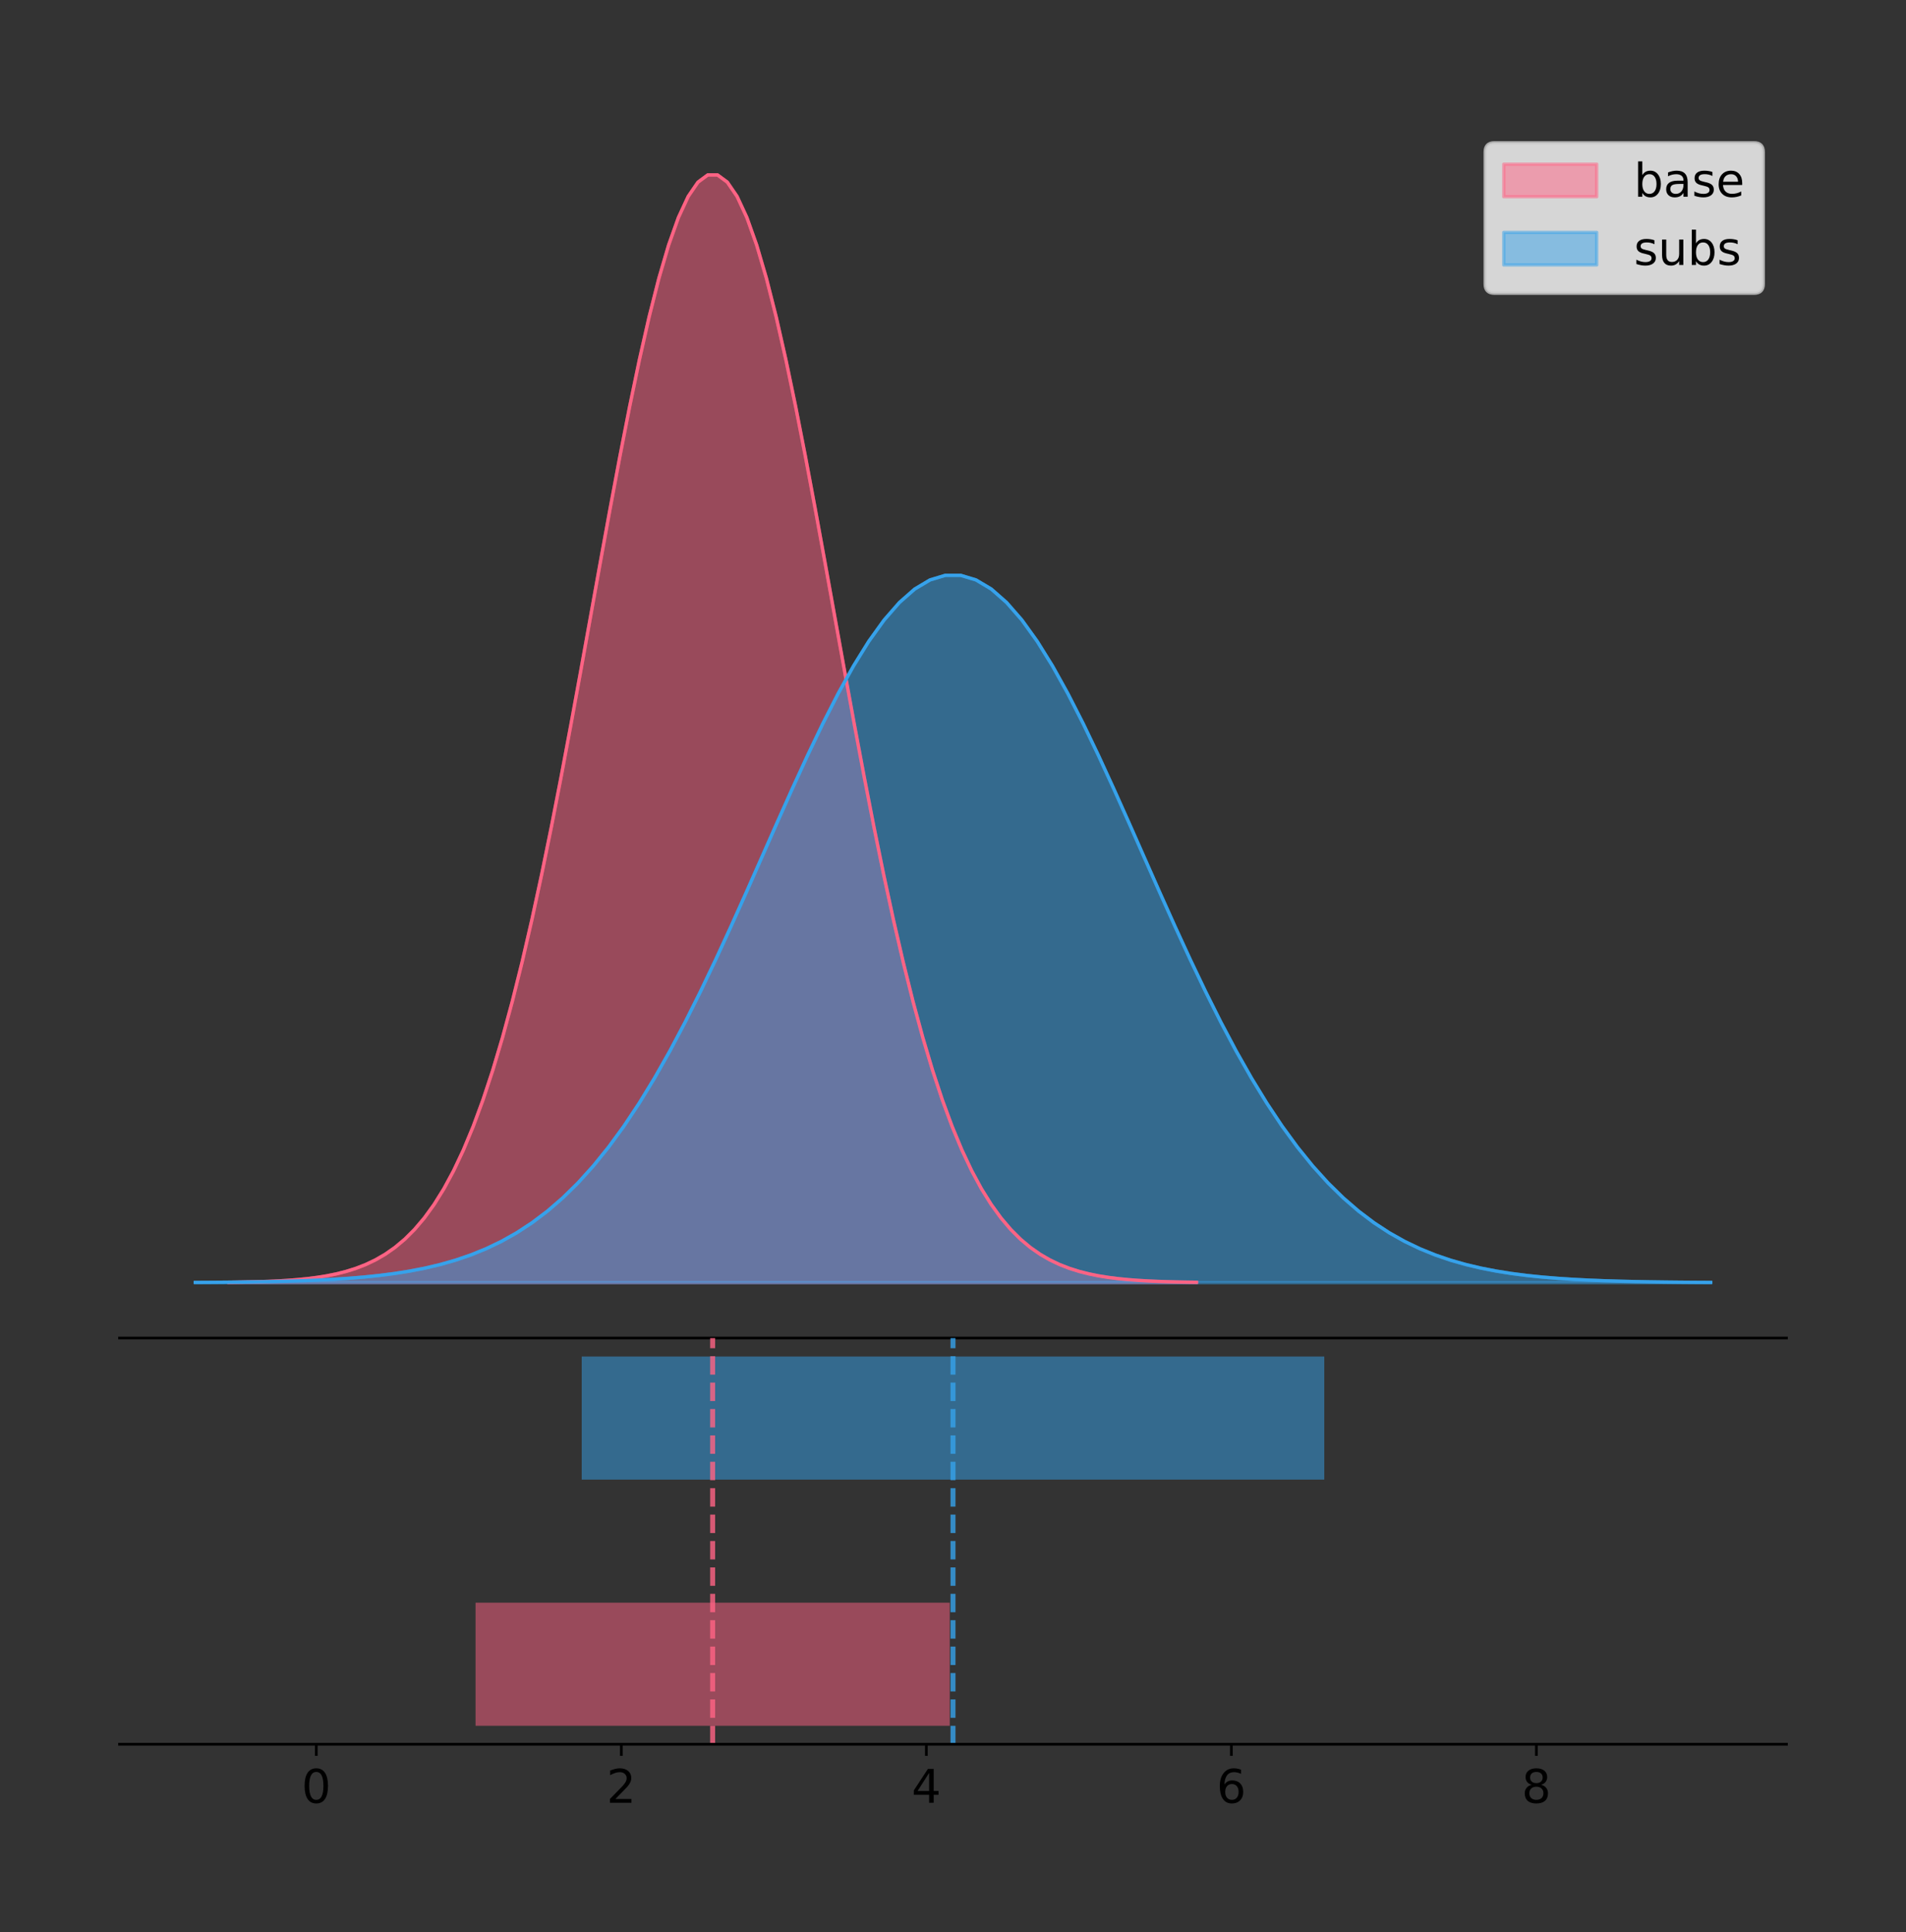 <?xml version="1.0" encoding="utf-8" standalone="no"?>
<!DOCTYPE svg PUBLIC "-//W3C//DTD SVG 1.1//EN"
  "http://www.w3.org/Graphics/SVG/1.1/DTD/svg11.dtd">
<!-- Created with matplotlib (https://matplotlib.org/) -->
<svg height="581.789pt" version="1.1" viewBox="0 0 574.2 581.789" width="574.2pt" xmlns="http://www.w3.org/2000/svg" xmlns:xlink="http://www.w3.org/1999/xlink">
 <rect x="0" y="0" width="574.2" height="581.789" fill="#333333" stroke="none"/>
 <defs>
  <style type="text/css">
*{stroke-linecap:butt;stroke-linejoin:round;}
  </style>
 </defs>
 <g id="figure_1">
  <g id="patch_1">
   <path d="M 0 581.789 
L 574.2 581.789 
L 574.2 0 
L 0 0 
z
" style="fill:none;"/>
  </g>
  <g id="axes_1">
   <g id="patch_2">
    <path d="M 36 402.93 
L 538.2 402.93 
L 538.2 36 
L 36 36 
z
" style="fill:none;"/>
   </g>
   <g id="PolyCollection_1">
    <defs>
     <path d="M 68.924 -195.538 
L 68.924 -195.65 
L 71.868 -195.692 
L 74.813 -195.749 
L 77.758 -195.825 
L 80.703 -195.925 
L 83.648 -196.058 
L 86.592 -196.23 
L 89.537 -196.455 
L 92.482 -196.744 
L 95.427 -197.115 
L 98.371 -197.585 
L 101.316 -198.179 
L 104.261 -198.923 
L 107.206 -199.848 
L 110.151 -200.99 
L 113.095 -202.39 
L 116.04 -204.093 
L 118.985 -206.151 
L 121.93 -208.617 
L 124.875 -211.552 
L 127.819 -215.017 
L 130.764 -219.078 
L 133.709 -223.801 
L 136.654 -229.25 
L 139.598 -235.488 
L 142.543 -242.572 
L 145.488 -250.552 
L 148.433 -259.468 
L 151.378 -269.344 
L 154.322 -280.192 
L 157.267 -292.002 
L 160.212 -304.744 
L 163.157 -318.365 
L 166.102 -332.786 
L 169.046 -347.901 
L 171.991 -363.58 
L 174.936 -379.667 
L 177.881 -395.98 
L 180.825 -412.318 
L 183.77 -428.462 
L 186.715 -444.18 
L 189.66 -459.23 
L 192.605 -473.372 
L 195.549 -486.366 
L 198.494 -497.987 
L 201.439 -508.025 
L 204.384 -516.294 
L 207.329 -522.64 
L 210.273 -526.94 
L 213.218 -529.111 
L 216.163 -529.111 
L 219.108 -526.94 
L 222.052 -522.64 
L 224.997 -516.294 
L 227.942 -508.025 
L 230.887 -497.987 
L 233.832 -486.366 
L 236.776 -473.372 
L 239.721 -459.23 
L 242.666 -444.18 
L 245.611 -428.462 
L 248.556 -412.318 
L 251.5 -395.98 
L 254.445 -379.667 
L 257.39 -363.58 
L 260.335 -347.901 
L 263.28 -332.786 
L 266.224 -318.365 
L 269.169 -304.744 
L 272.114 -292.002 
L 275.059 -280.192 
L 278.003 -269.344 
L 280.948 -259.468 
L 283.893 -250.552 
L 286.838 -242.572 
L 289.783 -235.488 
L 292.727 -229.25 
L 295.672 -223.801 
L 298.617 -219.078 
L 301.562 -215.017 
L 304.507 -211.552 
L 307.451 -208.617 
L 310.396 -206.151 
L 313.341 -204.093 
L 316.286 -202.39 
L 319.23 -200.99 
L 322.175 -199.848 
L 325.12 -198.923 
L 328.065 -198.179 
L 331.01 -197.585 
L 333.954 -197.115 
L 336.899 -196.744 
L 339.844 -196.455 
L 342.789 -196.23 
L 345.734 -196.058 
L 348.678 -195.925 
L 351.623 -195.825 
L 354.568 -195.749 
L 357.513 -195.692 
L 360.457 -195.65 
L 360.457 -195.538 
L 360.457 -195.538 
L 357.513 -195.538 
L 354.568 -195.538 
L 351.623 -195.538 
L 348.678 -195.538 
L 345.734 -195.538 
L 342.789 -195.538 
L 339.844 -195.538 
L 336.899 -195.538 
L 333.954 -195.538 
L 331.01 -195.538 
L 328.065 -195.538 
L 325.12 -195.538 
L 322.175 -195.538 
L 319.23 -195.538 
L 316.286 -195.538 
L 313.341 -195.538 
L 310.396 -195.538 
L 307.451 -195.538 
L 304.507 -195.538 
L 301.562 -195.538 
L 298.617 -195.538 
L 295.672 -195.538 
L 292.727 -195.538 
L 289.783 -195.538 
L 286.838 -195.538 
L 283.893 -195.538 
L 280.948 -195.538 
L 278.003 -195.538 
L 275.059 -195.538 
L 272.114 -195.538 
L 269.169 -195.538 
L 266.224 -195.538 
L 263.28 -195.538 
L 260.335 -195.538 
L 257.39 -195.538 
L 254.445 -195.538 
L 251.5 -195.538 
L 248.556 -195.538 
L 245.611 -195.538 
L 242.666 -195.538 
L 239.721 -195.538 
L 236.776 -195.538 
L 233.832 -195.538 
L 230.887 -195.538 
L 227.942 -195.538 
L 224.997 -195.538 
L 222.052 -195.538 
L 219.108 -195.538 
L 216.163 -195.538 
L 213.218 -195.538 
L 210.273 -195.538 
L 207.329 -195.538 
L 204.384 -195.538 
L 201.439 -195.538 
L 198.494 -195.538 
L 195.549 -195.538 
L 192.605 -195.538 
L 189.66 -195.538 
L 186.715 -195.538 
L 183.77 -195.538 
L 180.825 -195.538 
L 177.881 -195.538 
L 174.936 -195.538 
L 171.991 -195.538 
L 169.046 -195.538 
L 166.102 -195.538 
L 163.157 -195.538 
L 160.212 -195.538 
L 157.267 -195.538 
L 154.322 -195.538 
L 151.378 -195.538 
L 148.433 -195.538 
L 145.488 -195.538 
L 142.543 -195.538 
L 139.598 -195.538 
L 136.654 -195.538 
L 133.709 -195.538 
L 130.764 -195.538 
L 127.819 -195.538 
L 124.875 -195.538 
L 121.93 -195.538 
L 118.985 -195.538 
L 116.04 -195.538 
L 113.095 -195.538 
L 110.151 -195.538 
L 107.206 -195.538 
L 104.261 -195.538 
L 101.316 -195.538 
L 98.371 -195.538 
L 95.427 -195.538 
L 92.482 -195.538 
L 89.537 -195.538 
L 86.592 -195.538 
L 83.648 -195.538 
L 80.703 -195.538 
L 77.758 -195.538 
L 74.813 -195.538 
L 71.868 -195.538 
L 68.924 -195.538 
z
" id="m8a11c3a763" style="stroke:#ff6384;stroke-opacity:0.5;"/>
    </defs>
    <g clip-path="url(#pa27b809937)">
     <use style="fill:#ff6384;fill-opacity:0.5;stroke:#ff6384;stroke-opacity:0.5;" x="0" xlink:href="#m8a11c3a763" y="581.789"/>
    </g>
   </g>
   <g id="PolyCollection_2">
    <defs>
     <path d="M 58.827 -195.538 
L 58.827 -195.61 
L 63.439 -195.636 
L 68.05 -195.673 
L 72.662 -195.721 
L 77.274 -195.785 
L 81.885 -195.87 
L 86.497 -195.98 
L 91.108 -196.124 
L 95.72 -196.308 
L 100.331 -196.545 
L 104.943 -196.845 
L 109.555 -197.224 
L 114.166 -197.699 
L 118.778 -198.29 
L 123.389 -199.02 
L 128.001 -199.913 
L 132.612 -201.001 
L 137.224 -202.315 
L 141.836 -203.89 
L 146.447 -205.764 
L 151.059 -207.977 
L 155.67 -210.57 
L 160.282 -213.586 
L 164.893 -217.065 
L 169.505 -221.049 
L 174.117 -225.572 
L 178.728 -230.668 
L 183.34 -236.361 
L 187.951 -242.668 
L 192.563 -249.595 
L 197.174 -257.137 
L 201.786 -265.273 
L 206.398 -273.971 
L 211.009 -283.18 
L 215.621 -292.832 
L 220.232 -302.844 
L 224.844 -313.116 
L 229.455 -323.533 
L 234.067 -333.966 
L 238.679 -344.275 
L 243.29 -354.312 
L 247.902 -363.923 
L 252.513 -372.953 
L 257.125 -381.251 
L 261.736 -388.671 
L 266.348 -395.081 
L 270.96 -400.362 
L 275.571 -404.414 
L 280.183 -407.159 
L 284.794 -408.546 
L 289.406 -408.546 
L 294.017 -407.159 
L 298.629 -404.414 
L 303.24 -400.362 
L 307.852 -395.081 
L 312.464 -388.671 
L 317.075 -381.251 
L 321.687 -372.953 
L 326.298 -363.923 
L 330.91 -354.312 
L 335.521 -344.275 
L 340.133 -333.966 
L 344.745 -323.533 
L 349.356 -313.116 
L 353.968 -302.844 
L 358.579 -292.832 
L 363.191 -283.18 
L 367.802 -273.971 
L 372.414 -265.273 
L 377.026 -257.137 
L 381.637 -249.595 
L 386.249 -242.668 
L 390.86 -236.361 
L 395.472 -230.668 
L 400.083 -225.572 
L 404.695 -221.049 
L 409.307 -217.065 
L 413.918 -213.586 
L 418.53 -210.57 
L 423.141 -207.977 
L 427.753 -205.764 
L 432.364 -203.89 
L 436.976 -202.315 
L 441.588 -201.001 
L 446.199 -199.913 
L 450.811 -199.02 
L 455.422 -198.29 
L 460.034 -197.699 
L 464.645 -197.224 
L 469.257 -196.845 
L 473.869 -196.545 
L 478.48 -196.308 
L 483.092 -196.124 
L 487.703 -195.98 
L 492.315 -195.87 
L 496.926 -195.785 
L 501.538 -195.721 
L 506.15 -195.673 
L 510.761 -195.636 
L 515.373 -195.61 
L 515.373 -195.538 
L 515.373 -195.538 
L 510.761 -195.538 
L 506.15 -195.538 
L 501.538 -195.538 
L 496.926 -195.538 
L 492.315 -195.538 
L 487.703 -195.538 
L 483.092 -195.538 
L 478.48 -195.538 
L 473.869 -195.538 
L 469.257 -195.538 
L 464.645 -195.538 
L 460.034 -195.538 
L 455.422 -195.538 
L 450.811 -195.538 
L 446.199 -195.538 
L 441.588 -195.538 
L 436.976 -195.538 
L 432.364 -195.538 
L 427.753 -195.538 
L 423.141 -195.538 
L 418.53 -195.538 
L 413.918 -195.538 
L 409.307 -195.538 
L 404.695 -195.538 
L 400.083 -195.538 
L 395.472 -195.538 
L 390.86 -195.538 
L 386.249 -195.538 
L 381.637 -195.538 
L 377.026 -195.538 
L 372.414 -195.538 
L 367.802 -195.538 
L 363.191 -195.538 
L 358.579 -195.538 
L 353.968 -195.538 
L 349.356 -195.538 
L 344.745 -195.538 
L 340.133 -195.538 
L 335.521 -195.538 
L 330.91 -195.538 
L 326.298 -195.538 
L 321.687 -195.538 
L 317.075 -195.538 
L 312.464 -195.538 
L 307.852 -195.538 
L 303.24 -195.538 
L 298.629 -195.538 
L 294.017 -195.538 
L 289.406 -195.538 
L 284.794 -195.538 
L 280.183 -195.538 
L 275.571 -195.538 
L 270.96 -195.538 
L 266.348 -195.538 
L 261.736 -195.538 
L 257.125 -195.538 
L 252.513 -195.538 
L 247.902 -195.538 
L 243.29 -195.538 
L 238.679 -195.538 
L 234.067 -195.538 
L 229.455 -195.538 
L 224.844 -195.538 
L 220.232 -195.538 
L 215.621 -195.538 
L 211.009 -195.538 
L 206.398 -195.538 
L 201.786 -195.538 
L 197.174 -195.538 
L 192.563 -195.538 
L 187.951 -195.538 
L 183.34 -195.538 
L 178.728 -195.538 
L 174.117 -195.538 
L 169.505 -195.538 
L 164.893 -195.538 
L 160.282 -195.538 
L 155.67 -195.538 
L 151.059 -195.538 
L 146.447 -195.538 
L 141.836 -195.538 
L 137.224 -195.538 
L 132.612 -195.538 
L 128.001 -195.538 
L 123.389 -195.538 
L 118.778 -195.538 
L 114.166 -195.538 
L 109.555 -195.538 
L 104.943 -195.538 
L 100.331 -195.538 
L 95.72 -195.538 
L 91.108 -195.538 
L 86.497 -195.538 
L 81.885 -195.538 
L 77.274 -195.538 
L 72.662 -195.538 
L 68.05 -195.538 
L 63.439 -195.538 
L 58.827 -195.538 
z
" id="m7bbf74a312" style="stroke:#36a2eb;stroke-opacity:0.5;"/>
    </defs>
    <g clip-path="url(#pa27b809937)">
     <use style="fill:#36a2eb;fill-opacity:0.5;stroke:#36a2eb;stroke-opacity:0.5;" x="0" xlink:href="#m7bbf74a312" y="581.789"/>
    </g>
   </g>
   <g id="line2d_1">
    <path clip-path="url(#pa27b809937)" d="M 68.924 386.139 
L 71.868 386.097 
L 74.813 386.04 
L 77.758 385.965 
L 80.703 385.864 
L 83.648 385.732 
L 86.592 385.559 
L 89.537 385.334 
L 92.482 385.045 
L 95.427 384.675 
L 98.371 384.204 
L 101.316 383.61 
L 104.261 382.867 
L 107.206 381.941 
L 110.151 380.799 
L 113.095 379.399 
L 116.04 377.696 
L 118.985 375.639 
L 121.93 373.172 
L 124.875 370.238 
L 127.819 366.772 
L 130.764 362.711 
L 133.709 357.989 
L 136.654 352.539 
L 139.598 346.301 
L 142.543 339.217 
L 145.488 331.237 
L 148.433 322.322 
L 151.378 312.445 
L 154.322 301.597 
L 157.267 289.787 
L 160.212 277.045 
L 163.157 263.424 
L 166.102 249.004 
L 169.046 233.888 
L 171.991 218.209 
L 174.936 202.123 
L 177.881 185.809 
L 180.825 169.471 
L 183.77 153.327 
L 186.715 137.61 
L 189.66 122.559 
L 192.605 108.418 
L 195.549 95.423 
L 198.494 83.803 
L 201.439 73.765 
L 204.384 65.495 
L 207.329 59.15 
L 210.273 54.85 
L 213.218 52.679 
L 216.163 52.679 
L 219.108 54.85 
L 222.052 59.15 
L 224.997 65.495 
L 227.942 73.765 
L 230.887 83.803 
L 233.832 95.423 
L 236.776 108.418 
L 239.721 122.559 
L 242.666 137.61 
L 245.611 153.327 
L 248.556 169.471 
L 251.5 185.809 
L 254.445 202.123 
L 257.39 218.209 
L 260.335 233.888 
L 263.28 249.004 
L 266.224 263.424 
L 269.169 277.045 
L 272.114 289.787 
L 275.059 301.597 
L 278.003 312.445 
L 280.948 322.322 
L 283.893 331.237 
L 286.838 339.217 
L 289.783 346.301 
L 292.727 352.539 
L 295.672 357.989 
L 298.617 362.711 
L 301.562 366.772 
L 304.507 370.238 
L 307.451 373.172 
L 310.396 375.639 
L 313.341 377.696 
L 316.286 379.399 
L 319.23 380.799 
L 322.175 381.941 
L 325.12 382.867 
L 328.065 383.61 
L 331.01 384.204 
L 333.954 384.675 
L 336.899 385.045 
L 339.844 385.334 
L 342.789 385.559 
L 345.734 385.732 
L 348.678 385.864 
L 351.623 385.965 
L 354.568 386.04 
L 357.513 386.097 
L 360.457 386.139 
" style="fill:none;stroke:#ff6384;stroke-linecap:square;"/>
   </g>
   <g id="line2d_2">
    <path clip-path="url(#pa27b809937)" d="M 58.827 386.18 
L 63.439 386.153 
L 68.05 386.117 
L 72.662 386.068 
L 77.274 386.004 
L 81.885 385.92 
L 86.497 385.809 
L 91.108 385.666 
L 95.72 385.481 
L 100.331 385.245 
L 104.943 384.944 
L 109.555 384.565 
L 114.166 384.09 
L 118.778 383.499 
L 123.389 382.77 
L 128.001 381.876 
L 132.612 380.788 
L 137.224 379.474 
L 141.836 377.9 
L 146.447 376.026 
L 151.059 373.813 
L 155.67 371.22 
L 160.282 368.204 
L 164.893 364.724 
L 169.505 360.741 
L 174.117 356.217 
L 178.728 351.121 
L 183.34 345.428 
L 187.951 339.121 
L 192.563 332.194 
L 197.174 324.653 
L 201.786 316.516 
L 206.398 307.818 
L 211.009 298.61 
L 215.621 288.958 
L 220.232 278.945 
L 224.844 268.673 
L 229.455 258.256 
L 234.067 247.823 
L 238.679 237.514 
L 243.29 227.477 
L 247.902 217.867 
L 252.513 208.837 
L 257.125 200.539 
L 261.736 193.118 
L 266.348 186.708 
L 270.96 181.428 
L 275.571 177.376 
L 280.183 174.63 
L 284.794 173.244 
L 289.406 173.244 
L 294.017 174.63 
L 298.629 177.376 
L 303.24 181.428 
L 307.852 186.708 
L 312.464 193.118 
L 317.075 200.539 
L 321.687 208.837 
L 326.298 217.867 
L 330.91 227.477 
L 335.521 237.514 
L 340.133 247.823 
L 344.745 258.256 
L 349.356 268.673 
L 353.968 278.945 
L 358.579 288.958 
L 363.191 298.61 
L 367.802 307.818 
L 372.414 316.516 
L 377.026 324.653 
L 381.637 332.194 
L 386.249 339.121 
L 390.86 345.428 
L 395.472 351.121 
L 400.083 356.217 
L 404.695 360.741 
L 409.307 364.724 
L 413.918 368.204 
L 418.53 371.22 
L 423.141 373.813 
L 427.753 376.026 
L 432.364 377.9 
L 436.976 379.474 
L 441.588 380.788 
L 446.199 381.876 
L 450.811 382.77 
L 455.422 383.499 
L 460.034 384.09 
L 464.645 384.565 
L 469.257 384.944 
L 473.869 385.245 
L 478.48 385.481 
L 483.092 385.666 
L 487.703 385.809 
L 492.315 385.92 
L 496.926 386.004 
L 501.538 386.068 
L 506.15 386.117 
L 510.761 386.153 
L 515.373 386.18 
" style="fill:none;stroke:#36a2eb;stroke-linecap:square;"/>
   </g>
   <g id="patch_3">
    <path d="M 36 402.93 
L 538.2 402.93 
" style="fill:none;stroke:#000000;stroke-linecap:square;stroke-linejoin:miter;stroke-width:0.8;"/>
   </g>
   <g id="legend_1">
    <g id="patch_4">
     <path d="M 450.225 88.299 
L 528.4 88.299 
Q 531.2 88.299 531.2 85.499 
L 531.2 45.8 
Q 531.2 43 528.4 43 
L 450.225 43 
Q 447.425 43 447.425 45.8 
L 447.425 85.499 
Q 447.425 88.299 450.225 88.299 
z
" style="fill:#ffffff;opacity:0.8;stroke:#cccccc;stroke-linejoin:miter;"/>
    </g>
    <g id="patch_5">
     <path d="M 453.025 59.238 
L 481.025 59.238 
L 481.025 49.438 
L 453.025 49.438 
z
" style="fill:#ff6384;opacity:0.5;stroke:#ff6384;stroke-linejoin:miter;"/>
    </g>
    <g id="text_1">
     <!-- base -->
     <defs>
      <path d="M 48.688 27.297 
Q 48.688 37.203 44.609 42.844 
Q 40.531 48.484 33.406 48.484 
Q 26.266 48.484 22.188 42.844 
Q 18.109 37.203 18.109 27.297 
Q 18.109 17.391 22.188 11.75 
Q 26.266 6.109 33.406 6.109 
Q 40.531 6.109 44.609 11.75 
Q 48.688 17.391 48.688 27.297 
z
M 18.109 46.391 
Q 20.953 51.266 25.266 53.625 
Q 29.594 56 35.594 56 
Q 45.562 56 51.781 48.094 
Q 58.016 40.188 58.016 27.297 
Q 58.016 14.406 51.781 6.484 
Q 45.562 -1.422 35.594 -1.422 
Q 29.594 -1.422 25.266 0.953 
Q 20.953 3.328 18.109 8.203 
L 18.109 0 
L 9.078 0 
L 9.078 75.984 
L 18.109 75.984 
z
" id="DejaVuSans-98"/>
      <path d="M 34.281 27.484 
Q 23.391 27.484 19.188 25 
Q 14.984 22.516 14.984 16.5 
Q 14.984 11.719 18.141 8.906 
Q 21.297 6.109 26.703 6.109 
Q 34.188 6.109 38.703 11.406 
Q 43.219 16.703 43.219 25.484 
L 43.219 27.484 
z
M 52.203 31.203 
L 52.203 0 
L 43.219 0 
L 43.219 8.297 
Q 40.141 3.328 35.547 0.953 
Q 30.953 -1.422 24.312 -1.422 
Q 15.922 -1.422 10.953 3.297 
Q 6 8.016 6 15.922 
Q 6 25.141 12.172 29.828 
Q 18.359 34.516 30.609 34.516 
L 43.219 34.516 
L 43.219 35.406 
Q 43.219 41.609 39.141 45 
Q 35.062 48.391 27.688 48.391 
Q 23 48.391 18.547 47.266 
Q 14.109 46.141 10.016 43.891 
L 10.016 52.203 
Q 14.938 54.109 19.578 55.047 
Q 24.219 56 28.609 56 
Q 40.484 56 46.344 49.844 
Q 52.203 43.703 52.203 31.203 
z
" id="DejaVuSans-97"/>
      <path d="M 44.281 53.078 
L 44.281 44.578 
Q 40.484 46.531 36.375 47.5 
Q 32.281 48.484 27.875 48.484 
Q 21.188 48.484 17.844 46.438 
Q 14.5 44.391 14.5 40.281 
Q 14.5 37.156 16.891 35.375 
Q 19.281 33.594 26.516 31.984 
L 29.594 31.297 
Q 39.156 29.25 43.188 25.516 
Q 47.219 21.781 47.219 15.094 
Q 47.219 7.469 41.188 3.016 
Q 35.156 -1.422 24.609 -1.422 
Q 20.219 -1.422 15.453 -0.562 
Q 10.688 0.297 5.422 2 
L 5.422 11.281 
Q 10.406 8.688 15.234 7.391 
Q 20.062 6.109 24.812 6.109 
Q 31.156 6.109 34.562 8.281 
Q 37.984 10.453 37.984 14.406 
Q 37.984 18.062 35.516 20.016 
Q 33.062 21.969 24.703 23.781 
L 21.578 24.516 
Q 13.234 26.266 9.516 29.906 
Q 5.812 33.547 5.812 39.891 
Q 5.812 47.609 11.281 51.797 
Q 16.75 56 26.812 56 
Q 31.781 56 36.172 55.266 
Q 40.578 54.547 44.281 53.078 
z
" id="DejaVuSans-115"/>
      <path d="M 56.203 29.594 
L 56.203 25.203 
L 14.891 25.203 
Q 15.484 15.922 20.484 11.062 
Q 25.484 6.203 34.422 6.203 
Q 39.594 6.203 44.453 7.469 
Q 49.312 8.734 54.109 11.281 
L 54.109 2.781 
Q 49.266 0.734 44.188 -0.344 
Q 39.109 -1.422 33.891 -1.422 
Q 20.797 -1.422 13.156 6.188 
Q 5.516 13.812 5.516 26.812 
Q 5.516 40.234 12.766 48.109 
Q 20.016 56 32.328 56 
Q 43.359 56 49.781 48.891 
Q 56.203 41.797 56.203 29.594 
z
M 47.219 32.234 
Q 47.125 39.594 43.094 43.984 
Q 39.062 48.391 32.422 48.391 
Q 24.906 48.391 20.391 44.141 
Q 15.875 39.891 15.188 32.172 
z
" id="DejaVuSans-101"/>
     </defs>
     <g transform="translate(492.225 59.238)scale(0.14 -0.14)">
      <use xlink:href="#DejaVuSans-98"/>
      <use x="63.477" xlink:href="#DejaVuSans-97"/>
      <use x="124.756" xlink:href="#DejaVuSans-115"/>
      <use x="176.855" xlink:href="#DejaVuSans-101"/>
     </g>
    </g>
    <g id="patch_6">
     <path d="M 453.025 79.787 
L 481.025 79.787 
L 481.025 69.987 
L 453.025 69.987 
z
" style="fill:#36a2eb;opacity:0.5;stroke:#36a2eb;stroke-linejoin:miter;"/>
    </g>
    <g id="text_2">
     <!-- subs -->
     <defs>
      <path d="M 8.5 21.578 
L 8.5 54.688 
L 17.484 54.688 
L 17.484 21.922 
Q 17.484 14.156 20.5 10.266 
Q 23.531 6.391 29.594 6.391 
Q 36.859 6.391 41.078 11.031 
Q 45.312 15.672 45.312 23.688 
L 45.312 54.688 
L 54.297 54.688 
L 54.297 0 
L 45.312 0 
L 45.312 8.406 
Q 42.047 3.422 37.719 1 
Q 33.406 -1.422 27.688 -1.422 
Q 18.266 -1.422 13.375 4.438 
Q 8.5 10.297 8.5 21.578 
z
M 31.109 56 
z
" id="DejaVuSans-117"/>
     </defs>
     <g transform="translate(492.225 79.787)scale(0.14 -0.14)">
      <use xlink:href="#DejaVuSans-115"/>
      <use x="52.1" xlink:href="#DejaVuSans-117"/>
      <use x="115.479" xlink:href="#DejaVuSans-98"/>
      <use x="178.955" xlink:href="#DejaVuSans-115"/>
     </g>
    </g>
   </g>
  </g>
  <g id="axes_2">
   <g id="patch_7">
    <path d="M 36 525.24 
L 538.2 525.24 
L 538.2 402.93 
L 36 402.93 
z
" style="fill:none;"/>
   </g>
   <g id="patch_8">
    <path clip-path="url(#p03de4bc1e1)" d="M 143.265 519.68 
L 286.116 519.68 
L 286.116 482.617 
L 143.265 482.617 
z
" style="fill:#ff6384;opacity:0.5;"/>
   </g>
   <g id="patch_9">
    <path clip-path="url(#p03de4bc1e1)" d="M 175.246 445.553 
L 398.954 445.553 
L 398.954 408.49 
L 175.246 408.49 
z
" style="fill:#36a2eb;opacity:0.5;"/>
   </g>
   <g id="matplotlib.axis_1">
    <g id="xtick_1">
     <g id="line2d_3">
      <defs>
       <path d="M 0 0 
L 0 3.5 
" id="m554e10a859" style="stroke:#000000;stroke-width:0.8;"/>
      </defs>
      <g>
       <use style="stroke:#000000;stroke-width:0.8;" x="95.288" xlink:href="#m554e10a859" y="525.24"/>
      </g>
     </g>
     <g id="text_3">
      <!-- 0 -->
      <defs>
       <path d="M 31.781 66.406 
Q 24.172 66.406 20.328 58.906 
Q 16.5 51.422 16.5 36.375 
Q 16.5 21.391 20.328 13.891 
Q 24.172 6.391 31.781 6.391 
Q 39.453 6.391 43.281 13.891 
Q 47.125 21.391 47.125 36.375 
Q 47.125 51.422 43.281 58.906 
Q 39.453 66.406 31.781 66.406 
z
M 31.781 74.219 
Q 44.047 74.219 50.516 64.516 
Q 56.984 54.828 56.984 36.375 
Q 56.984 17.969 50.516 8.266 
Q 44.047 -1.422 31.781 -1.422 
Q 19.531 -1.422 13.062 8.266 
Q 6.594 17.969 6.594 36.375 
Q 6.594 54.828 13.062 64.516 
Q 19.531 74.219 31.781 74.219 
z
" id="DejaVuSans-48"/>
      </defs>
      <g transform="translate(90.835 542.878)scale(0.14 -0.14)">
       <use xlink:href="#DejaVuSans-48"/>
      </g>
     </g>
    </g>
    <g id="xtick_2">
     <g id="line2d_4">
      <g>
       <use style="stroke:#000000;stroke-width:0.8;" x="187.179" xlink:href="#m554e10a859" y="525.24"/>
      </g>
     </g>
     <g id="text_4">
      <!-- 2 -->
      <defs>
       <path d="M 19.188 8.297 
L 53.609 8.297 
L 53.609 0 
L 7.328 0 
L 7.328 8.297 
Q 12.938 14.109 22.625 23.891 
Q 32.328 33.688 34.812 36.531 
Q 39.547 41.844 41.422 45.531 
Q 43.312 49.219 43.312 52.781 
Q 43.312 58.594 39.234 62.25 
Q 35.156 65.922 28.609 65.922 
Q 23.969 65.922 18.812 64.312 
Q 13.672 62.703 7.812 59.422 
L 7.812 69.391 
Q 13.766 71.781 18.938 73 
Q 24.125 74.219 28.422 74.219 
Q 39.75 74.219 46.484 68.547 
Q 53.219 62.891 53.219 53.422 
Q 53.219 48.922 51.531 44.891 
Q 49.859 40.875 45.406 35.406 
Q 44.188 33.984 37.641 27.219 
Q 31.109 20.453 19.188 8.297 
z
" id="DejaVuSans-50"/>
      </defs>
      <g transform="translate(182.725 542.878)scale(0.14 -0.14)">
       <use xlink:href="#DejaVuSans-50"/>
      </g>
     </g>
    </g>
    <g id="xtick_3">
     <g id="line2d_5">
      <g>
       <use style="stroke:#000000;stroke-width:0.8;" x="279.069" xlink:href="#m554e10a859" y="525.24"/>
      </g>
     </g>
     <g id="text_5">
      <!-- 4 -->
      <defs>
       <path d="M 37.797 64.312 
L 12.891 25.391 
L 37.797 25.391 
z
M 35.203 72.906 
L 47.609 72.906 
L 47.609 25.391 
L 58.016 25.391 
L 58.016 17.188 
L 47.609 17.188 
L 47.609 0 
L 37.797 0 
L 37.797 17.188 
L 4.891 17.188 
L 4.891 26.703 
z
" id="DejaVuSans-52"/>
      </defs>
      <g transform="translate(274.615 542.878)scale(0.14 -0.14)">
       <use xlink:href="#DejaVuSans-52"/>
      </g>
     </g>
    </g>
    <g id="xtick_4">
     <g id="line2d_6">
      <g>
       <use style="stroke:#000000;stroke-width:0.8;" x="370.959" xlink:href="#m554e10a859" y="525.24"/>
      </g>
     </g>
     <g id="text_6">
      <!-- 6 -->
      <defs>
       <path d="M 33.016 40.375 
Q 26.375 40.375 22.484 35.828 
Q 18.609 31.297 18.609 23.391 
Q 18.609 15.531 22.484 10.953 
Q 26.375 6.391 33.016 6.391 
Q 39.656 6.391 43.531 10.953 
Q 47.406 15.531 47.406 23.391 
Q 47.406 31.297 43.531 35.828 
Q 39.656 40.375 33.016 40.375 
z
M 52.594 71.297 
L 52.594 62.312 
Q 48.875 64.062 45.094 64.984 
Q 41.312 65.922 37.594 65.922 
Q 27.828 65.922 22.672 59.328 
Q 17.531 52.734 16.797 39.406 
Q 19.672 43.656 24.016 45.922 
Q 28.375 48.188 33.594 48.188 
Q 44.578 48.188 50.953 41.516 
Q 57.328 34.859 57.328 23.391 
Q 57.328 12.156 50.688 5.359 
Q 44.047 -1.422 33.016 -1.422 
Q 20.359 -1.422 13.672 8.266 
Q 6.984 17.969 6.984 36.375 
Q 6.984 53.656 15.188 63.938 
Q 23.391 74.219 37.203 74.219 
Q 40.922 74.219 44.703 73.484 
Q 48.484 72.75 52.594 71.297 
z
" id="DejaVuSans-54"/>
      </defs>
      <g transform="translate(366.505 542.878)scale(0.14 -0.14)">
       <use xlink:href="#DejaVuSans-54"/>
      </g>
     </g>
    </g>
    <g id="xtick_5">
     <g id="line2d_7">
      <g>
       <use style="stroke:#000000;stroke-width:0.8;" x="462.849" xlink:href="#m554e10a859" y="525.24"/>
      </g>
     </g>
     <g id="text_7">
      <!-- 8 -->
      <defs>
       <path d="M 31.781 34.625 
Q 24.75 34.625 20.719 30.859 
Q 16.703 27.094 16.703 20.516 
Q 16.703 13.922 20.719 10.156 
Q 24.75 6.391 31.781 6.391 
Q 38.812 6.391 42.859 10.172 
Q 46.922 13.969 46.922 20.516 
Q 46.922 27.094 42.891 30.859 
Q 38.875 34.625 31.781 34.625 
z
M 21.922 38.812 
Q 15.578 40.375 12.031 44.719 
Q 8.5 49.078 8.5 55.328 
Q 8.5 64.062 14.719 69.141 
Q 20.953 74.219 31.781 74.219 
Q 42.672 74.219 48.875 69.141 
Q 55.078 64.062 55.078 55.328 
Q 55.078 49.078 51.531 44.719 
Q 48 40.375 41.703 38.812 
Q 48.828 37.156 52.797 32.312 
Q 56.781 27.484 56.781 20.516 
Q 56.781 9.906 50.312 4.234 
Q 43.844 -1.422 31.781 -1.422 
Q 19.734 -1.422 13.25 4.234 
Q 6.781 9.906 6.781 20.516 
Q 6.781 27.484 10.781 32.312 
Q 14.797 37.156 21.922 38.812 
z
M 18.312 54.391 
Q 18.312 48.734 21.844 45.562 
Q 25.391 42.391 31.781 42.391 
Q 38.141 42.391 41.719 45.562 
Q 45.312 48.734 45.312 54.391 
Q 45.312 60.062 41.719 63.234 
Q 38.141 66.406 31.781 66.406 
Q 25.391 66.406 21.844 63.234 
Q 18.312 60.062 18.312 54.391 
z
" id="DejaVuSans-56"/>
      </defs>
      <g transform="translate(458.395 542.878)scale(0.14 -0.14)">
       <use xlink:href="#DejaVuSans-56"/>
      </g>
     </g>
    </g>
   </g>
   <g id="line2d_8">
    <path clip-path="url(#p03de4bc1e1)" d="M 214.691 525.24 
L 214.691 402.93 
" style="fill:none;stroke:#ff6384;stroke-dasharray:5.55,2.4;stroke-dashoffset:0;stroke-opacity:0.8;stroke-width:1.5;"/>
   </g>
   <g id="line2d_9">
    <path clip-path="url(#p03de4bc1e1)" d="M 287.1 525.24 
L 287.1 402.93 
" style="fill:none;stroke:#36a2eb;stroke-dasharray:5.55,2.4;stroke-dashoffset:0;stroke-opacity:0.8;stroke-width:1.5;"/>
   </g>
   <g id="patch_10">
    <path d="M 36 525.24 
L 538.2 525.24 
" style="fill:none;stroke:#000000;stroke-linecap:square;stroke-linejoin:miter;stroke-width:0.8;"/>
   </g>
  </g>
 </g>
 <defs>
  <clipPath id="pa27b809937">
   <rect height="366.93" width="502.2" x="36" y="36"/>
  </clipPath>
  <clipPath id="p03de4bc1e1">
   <rect height="122.31" width="502.2" x="36" y="402.93"/>
  </clipPath>
 </defs>
</svg>
